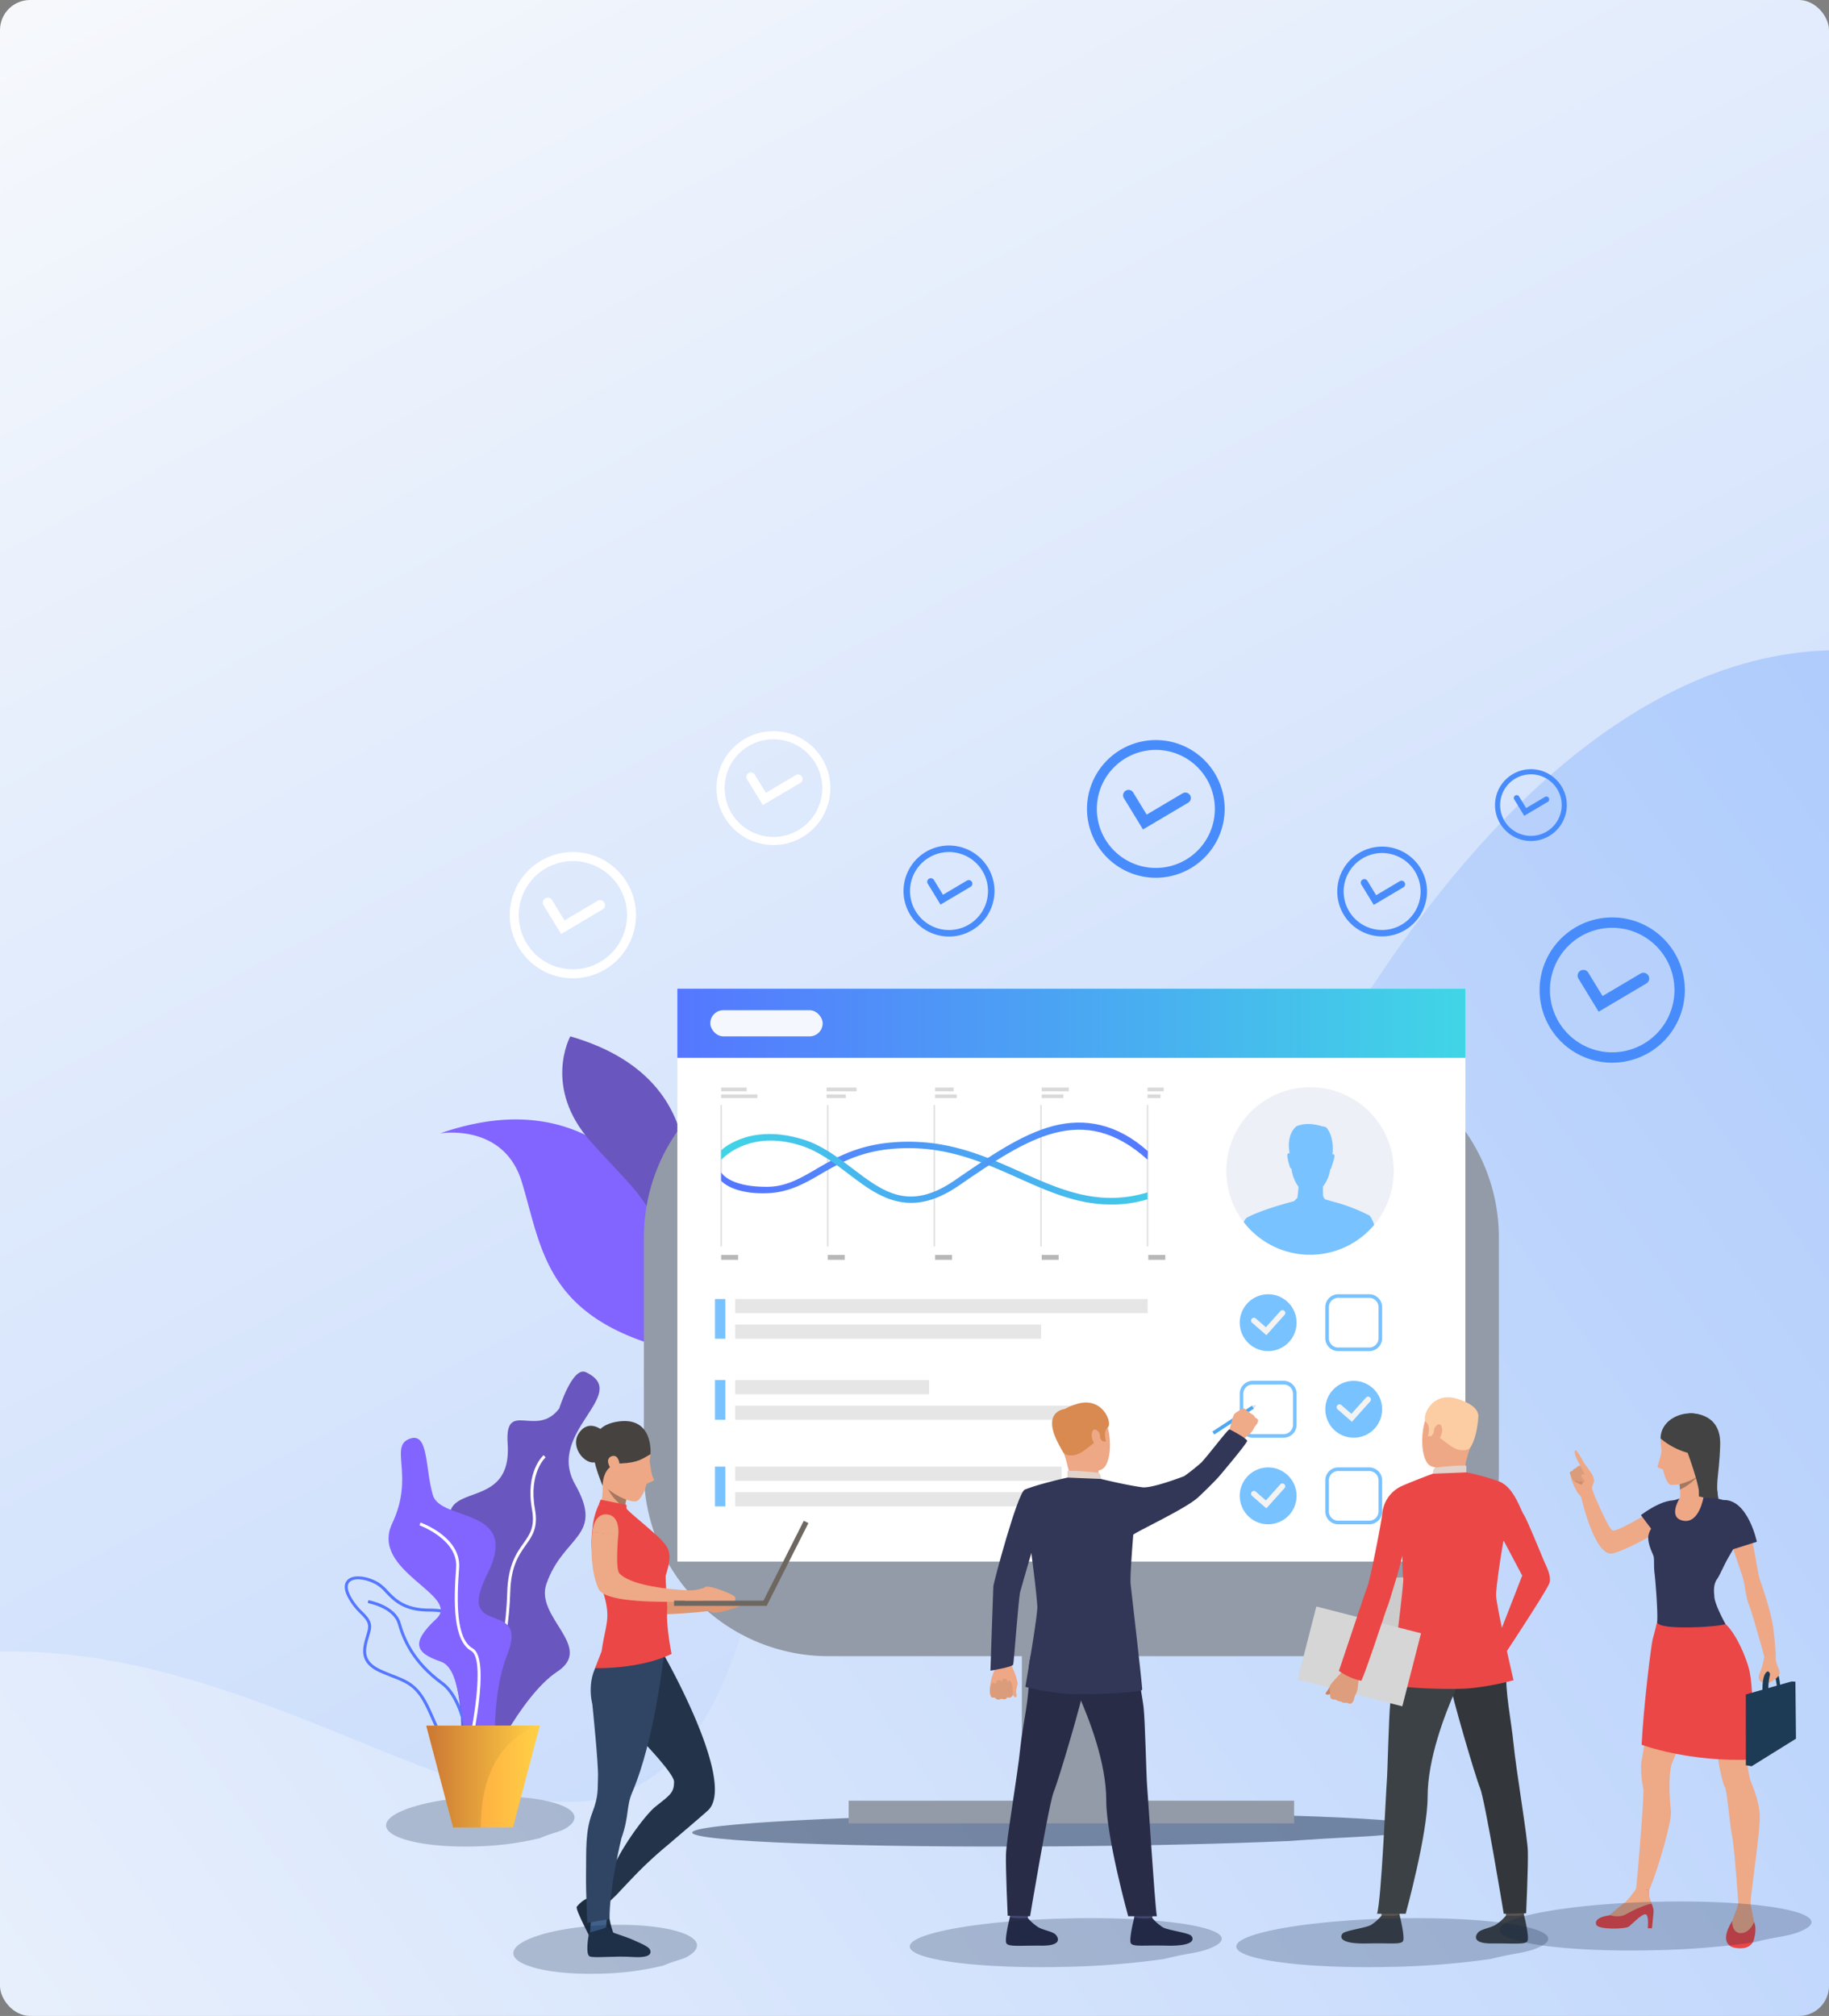 <svg xmlns="http://www.w3.org/2000/svg" xmlns:xlink="http://www.w3.org/1999/xlink" width="608" height="670" viewBox="0 0 608 670">
  <rect x="0" y="0" width="608" height="670" fill="#808080" stroke="none"/>
  <defs>
    <linearGradient id="linear-gradient" x1="0.092" y1="-0.196" x2="0.5" y2="1.132" gradientUnits="objectBoundingBox">
      <stop offset="0" stop-color="#fcfcfc"/>
      <stop offset="1" stop-color="#488cfc"/>
    </linearGradient>
    <linearGradient id="linear-gradient-2" x1="0.092" y1="-0.196" x2="0.5" y2="1.132" gradientUnits="objectBoundingBox">
      <stop offset="0" stop-color="#fcfcfc"/>
      <stop offset="1" stop-color="#8264ff"/>
    </linearGradient>
    <linearGradient id="linear-gradient-3" x1="0.092" y1="-0.196" x2="2.065" y2="3.508" xlink:href="#linear-gradient"/>
    <clipPath id="clip-path">
      <rect id="Rectangle_629" data-name="Rectangle 629" width="608" height="580" rx="10" transform="translate(16 280)" fill="url(#linear-gradient)"/>
    </clipPath>
    <linearGradient id="linear-gradient-4" x1="-0.216" y1="1.266" x2="3.073" y2="-0.305" xlink:href="#linear-gradient"/>
    <clipPath id="clip-path-2">
      <rect id="Rectangle_630" data-name="Rectangle 630" width="608" height="500" rx="10" transform="translate(-4 280)" fill="url(#linear-gradient-2)"/>
    </clipPath>
    <linearGradient id="linear-gradient-5" y1="0.5" x2="1" y2="0.5" gradientUnits="objectBoundingBox">
      <stop offset="0" stop-color="#40d5e6"/>
      <stop offset="1" stop-color="#57f"/>
    </linearGradient>
    <linearGradient id="linear-gradient-6" x1="-24.056" y1="0.5" x2="-23.056" y2="0.5" xlink:href="#linear-gradient-5"/>
    <linearGradient id="linear-gradient-7" x1="-32.154" y1="0.5" x2="-31.154" y2="0.5" xlink:href="#linear-gradient-5"/>
    <linearGradient id="linear-gradient-8" x1="-0.038" y1="0.5" x2="0.962" y2="0.5" gradientUnits="objectBoundingBox">
      <stop offset="0" stop-color="#ff9340"/>
      <stop offset="1" stop-color="#ffce45"/>
    </linearGradient>
    <linearGradient id="linear-gradient-9" x1="-0.038" y1="0.5" x2="0.962" y2="0.5" gradientUnits="objectBoundingBox">
      <stop offset="0" stop-color="#c97332"/>
      <stop offset="1" stop-color="#ffce45"/>
    </linearGradient>
    <linearGradient id="linear-gradient-10" x1="1.11" y1="0.5" x2="0.09" y2="0.5" xlink:href="#linear-gradient-5"/>
  </defs>
  <g id="Group_2653" data-name="Group 2653" transform="translate(-16 -261)">
    <rect id="Rectangle_628" data-name="Rectangle 628" width="608" height="617" rx="10" transform="translate(16 261)" fill="url(#linear-gradient-3)"/>
    <g id="Mask_Group_2" data-name="Mask Group 2" transform="translate(0 71)" clip-path="url(#clip-path)">
      <path id="Path_4712" data-name="Path 4712" d="M822.577,40.412V501.266H112.251V381.482c120.774-53.038,218.794,62.946,276.585,29.863,34.286-19.609,37.979-76.862,50-113.676,7.553-23.092,18.12-45.672,35.477-60.763,20.514-17.854,46.568-21.337,70.835-27.928,34.846-9.466,66.713-32.751,88.633-65.641C681.181,72.224,747.715,15.939,822.577,40.412Z" transform="translate(-159.615 371.494)" fill="url(#linear-gradient-4)"/>
    </g>
    <g id="Mask_Group_3" data-name="Mask Group 3" transform="translate(20 147)" clip-path="url(#clip-path-2)">
      <g id="Group_1060" data-name="Group 1060" transform="translate(142.094 352.944)">
        <g id="Group_1056" data-name="Group 1056" transform="translate(-31.486 4.056)">
          <g id="Group_875" data-name="Group 875" transform="translate(31.694 129.049)">
            <path id="Path_4592" data-name="Path 4592" d="M462.6,725.576c5.93,12.94,9.262,25.185,4.9,30.647a7.075,7.075,0,0,1-.845.888c-3.363,2.963-9.978,3.03-21.145-1.381-29.72-11.74-31.131-32-37.142-51.786-5.926-19.538-26.626-16.237-27.153-16.148C429.442,671,452.539,703.639,462.6,725.576Z" transform="translate(-381.21 -683.161)" fill="#8264ff"/>
            <g id="Group_874" data-name="Group 874" transform="translate(42.262 18.033)">
              <path id="Path_4593" data-name="Path 4593" d="M604.53,814.7a7.082,7.082,0,0,1-.845.888c-5.583-3.363-16.273-10.493-21.313-18.5a118.892,118.892,0,0,1-6.495-12.52c-4-8.5-8.142-17.289-15.371-24.03l.806-.869c7.394,6.9,11.582,15.793,15.632,24.4a115.694,115.694,0,0,0,6.428,12.39C588.287,804.263,599.088,811.421,604.53,814.7Z" transform="translate(-560.507 -759.667)" fill="#8264ff"/>
            </g>
          </g>
          <g id="Group_877" data-name="Group 877" transform="translate(72.301 101.437)">
            <path id="Path_4594" data-name="Path 4594" d="M589.1,641.33c-.35.861-.576,1.349-.6,1.4-.091-.475-.18-.947-.27-1.4-3.965-20.315-9.267-22.437-25.164-40.208-16.258-18.175-6.908-35.107-6.908-35.107C610.626,581.753,592.805,632.249,589.1,641.33Z" transform="translate(-553.485 -566.016)" fill="#6a56bf"/>
            <g id="Group_876" data-name="Group 876" transform="translate(15.916 21.218)">
              <path id="Path_4595" data-name="Path 4595" d="M640.712,710.13c-.35.861-.576,1.349-.6,1.4-.091-.475-.18-.947-.27-1.4,1.764-17.562-8.831-38.17-12.16-41.868-3.445-3.83-5.568-9.1-6.369-11.08-.135-.329-.261-.643-.3-.716l.768-.434c.068.119.156.338.352.82.783,1.944,2.867,7.1,6.209,10.815C632.557,672.357,642.332,693.064,640.712,710.13Z" transform="translate(-621.01 -656.033)" fill="#6a56bf"/>
            </g>
          </g>
          <g id="Group_884" data-name="Group 884" transform="translate(397.186 61.905)">
            <g id="Group_882" data-name="Group 882" transform="translate(12.64 17.44)">
              <g id="Group_881" data-name="Group 881">
                <g id="Group_880" data-name="Group 880">
                  <g id="Group_879" data-name="Group 879">
                    <g id="Group_878" data-name="Group 878">
                      <path id="Path_4596" data-name="Path 4596" d="M1992.429,486.189l-6.713-10.99a1.912,1.912,0,0,1,3.264-1.993l4.747,7.772,12.619-7.469a1.912,1.912,0,1,1,1.948,3.291Z" transform="translate(-1985.436 -472.29)" fill="#488cfc"/>
                    </g>
                  </g>
                </g>
              </g>
            </g>
            <g id="Group_883" data-name="Group 883" transform="translate(0 0)">
              <path id="Path_4597" data-name="Path 4597" d="M1955.95,446.584a24.14,24.14,0,1,1,24.14-24.141A24.168,24.168,0,0,1,1955.95,446.584Zm0-44.832a20.692,20.692,0,1,0,20.691,20.691A20.715,20.715,0,0,0,1955.95,401.752Z" transform="translate(-1931.809 -398.303)" fill="#488cfc"/>
            </g>
          </g>
          <g id="Group_891" data-name="Group 891" transform="translate(329.926 38.372)">
            <g id="Group_889" data-name="Group 889" transform="translate(7.812 10.777)">
              <g id="Group_888" data-name="Group 888">
                <g id="Group_887" data-name="Group 887">
                  <g id="Group_886" data-name="Group 886">
                    <g id="Group_885" data-name="Group 885">
                      <path id="Path_4598" data-name="Path 4598" d="M1683.92,352.775l-4.149-6.792a1.182,1.182,0,0,1,2.017-1.232l2.933,4.8,7.8-4.616a1.182,1.182,0,1,1,1.2,2.034Z" transform="translate(-1679.599 -344.186)" fill="#488cfc"/>
                    </g>
                  </g>
                </g>
              </g>
            </g>
            <g id="Group_890" data-name="Group 890" transform="translate(0)">
              <path id="Path_4599" data-name="Path 4599" d="M1661.376,328.3a14.918,14.918,0,1,1,14.918-14.918A14.935,14.935,0,0,1,1661.376,328.3Zm0-27.705a12.787,12.787,0,1,0,12.787,12.787A12.8,12.8,0,0,0,1661.376,300.594Z" transform="translate(-1646.458 -298.463)" fill="#488cfc"/>
            </g>
          </g>
          <path id="Path_4717" data-name="Path 4717" d="M401.279,297.465c.027,3.007,54.488,5.054,121.647,4.571,29.153-.21,55.9-.861,76.845-1.778,17.034-1.244,23.449-1.244,31.834-2.007,2.014-.158-1.713.165,0,0,8.238-.793,12.871-1.656,12.864-2.534-.027-3.007-54.488-5.055-121.64-4.572S401.252,294.459,401.279,297.465Z" transform="translate(-285.776 68.597)" fill="#0e2243" opacity="0.48"/>
          <g id="Group_898" data-name="Group 898" transform="translate(246.733 2.961)">
            <g id="Group_896" data-name="Group 896" transform="translate(11.983 16.533)">
              <g id="Group_895" data-name="Group 895">
                <g id="Group_894" data-name="Group 894">
                  <g id="Group_893" data-name="Group 893">
                    <g id="Group_892" data-name="Group 892">
                      <path id="Path_4600" data-name="Path 4600" d="M1350.981,231.549l-6.364-10.418a1.813,1.813,0,0,1,3.094-1.89l4.5,7.367,11.963-7.08a1.813,1.813,0,0,1,1.847,3.12Z" transform="translate(-1344.351 -218.373)" fill="#488cfc"/>
                    </g>
                  </g>
                </g>
              </g>
            </g>
            <g id="Group_897" data-name="Group 897">
              <path id="Path_4601" data-name="Path 4601" d="M1316.4,194a22.884,22.884,0,1,1,22.885-22.884A22.91,22.91,0,0,1,1316.4,194Zm0-42.5a19.615,19.615,0,1,0,19.615,19.615A19.637,19.637,0,0,0,1316.4,151.5Z" transform="translate(-1293.514 -148.234)" fill="#488cfc"/>
            </g>
          </g>
          <g id="Group_905" data-name="Group 905" transform="translate(185.741 38.012)">
            <g id="Group_903" data-name="Group 903" transform="translate(7.918 10.924)">
              <g id="Group_902" data-name="Group 902">
                <g id="Group_901" data-name="Group 901">
                  <g id="Group_900" data-name="Group 900">
                    <g id="Group_899" data-name="Group 899">
                      <path id="Path_4602" data-name="Path 4602" d="M1072.726,351.991l-4.2-6.884a1.2,1.2,0,1,1,2.044-1.249l2.973,4.868,7.9-4.679a1.2,1.2,0,1,1,1.22,2.062Z" transform="translate(-1068.345 -343.285)" fill="#488cfc"/>
                    </g>
                  </g>
                </g>
              </g>
            </g>
            <g id="Group_904" data-name="Group 904">
              <path id="Path_4603" data-name="Path 4603" d="M1049.875,327.182A15.122,15.122,0,1,1,1065,312.061,15.139,15.139,0,0,1,1049.875,327.182Zm0-28.083a12.961,12.961,0,1,0,12.961,12.961A12.976,12.976,0,0,0,1049.875,299.1Z" transform="translate(-1034.753 -296.939)" fill="#488cfc"/>
            </g>
          </g>
          <g id="Group_912" data-name="Group 912" transform="translate(123.571)">
            <g id="Group_910" data-name="Group 910" transform="translate(9.912 13.675)">
              <g id="Group_909" data-name="Group 909">
                <g id="Group_908" data-name="Group 908">
                  <g id="Group_907" data-name="Group 907">
                    <g id="Group_906" data-name="Group 906">
                      <path id="Path_4604" data-name="Path 4604" d="M818.534,204.587l-5.263-8.618a1.5,1.5,0,0,1,2.559-1.563l3.722,6.095,9.9-5.857a1.5,1.5,0,1,1,1.527,2.58Z" transform="translate(-813.05 -193.688)" fill="#fff"/>
                    </g>
                  </g>
                </g>
              </g>
            </g>
            <g id="Group_911" data-name="Group 911">
              <path id="Path_4605" data-name="Path 4605" d="M789.929,173.53A18.93,18.93,0,1,1,808.858,154.6,18.951,18.951,0,0,1,789.929,173.53Zm0-35.155A16.225,16.225,0,1,0,806.154,154.6,16.244,16.244,0,0,0,789.929,138.375Z" transform="translate(-770.999 -135.671)" fill="#fff"/>
            </g>
          </g>
          <g id="Group_919" data-name="Group 919" transform="translate(54.847 40.173)">
            <g id="Group_917" data-name="Group 917" transform="translate(10.989 15.161)">
              <g id="Group_916" data-name="Group 916">
                <g id="Group_915" data-name="Group 915">
                  <g id="Group_914" data-name="Group 914">
                    <g id="Group_913" data-name="Group 913">
                      <path id="Path_4606" data-name="Path 4606" d="M532.138,382.508l-5.836-9.554a1.662,1.662,0,1,1,2.837-1.733l4.127,6.757,10.971-6.493a1.662,1.662,0,1,1,1.693,2.861Z" transform="translate(-526.058 -370.425)" fill="#fff"/>
                    </g>
                  </g>
                </g>
              </g>
            </g>
            <g id="Group_918" data-name="Group 918">
              <path id="Path_4607" data-name="Path 4607" d="M500.424,348.077A20.986,20.986,0,1,1,521.41,327.09,21.01,21.01,0,0,1,500.424,348.077Zm0-38.975a17.988,17.988,0,1,0,17.988,17.988A18.009,18.009,0,0,0,500.424,309.1Z" transform="translate(-479.437 -306.104)" fill="#fff"/>
            </g>
          </g>
          <g id="Group_926" data-name="Group 926" transform="translate(382.371 12.641)">
            <g id="Group_924" data-name="Group 924" transform="translate(6.249 8.621)">
              <g id="Group_923" data-name="Group 923">
                <g id="Group_922" data-name="Group 922">
                  <g id="Group_921" data-name="Group 921">
                    <g id="Group_920" data-name="Group 920">
                      <path id="Path_4608" data-name="Path 4608" d="M1898.924,232.745l-3.318-5.433a.945.945,0,0,1,1.613-.985l2.346,3.842,6.238-3.692a.945.945,0,1,1,.963,1.627Z" transform="translate(-1895.468 -225.874)" fill="#488cfc"/>
                    </g>
                  </g>
                </g>
              </g>
            </g>
            <g id="Group_925" data-name="Group 925">
              <path id="Path_4609" data-name="Path 4609" d="M1880.891,213.166a11.933,11.933,0,1,1,11.933-11.933A11.947,11.947,0,0,1,1880.891,213.166Zm0-22.162a10.229,10.229,0,1,0,10.229,10.229A10.24,10.24,0,0,0,1880.891,191Z" transform="translate(-1868.958 -189.299)" fill="#488cfc"/>
            </g>
          </g>
          <g id="Group_927" data-name="Group 927" transform="translate(225.082 259.269)">
            <rect id="Rectangle_586" data-name="Rectangle 586" width="32.914" height="99.97" transform="translate(32.914 99.97) rotate(180)" fill="#929ba7"/>
          </g>
          <g id="Group_928" data-name="Group 928" transform="translate(99.435 106.931)">
            <path id="Rectangle_587" data-name="Rectangle 587" d="M61.327,0H222.882a61.326,61.326,0,0,1,61.326,61.326v77.841a61.327,61.327,0,0,1-61.327,61.327H61.326A61.326,61.326,0,0,1,0,139.168V61.327A61.327,61.327,0,0,1,61.327,0Z" transform="translate(284.208 200.495) rotate(180)" fill="#929ba7"/>
          </g>
          <g id="Group_929" data-name="Group 929" transform="translate(110.565 85.592)">
            <rect id="Rectangle_588" data-name="Rectangle 588" width="261.947" height="190.414" transform="translate(261.947 190.414) rotate(180)" fill="#fff"/>
          </g>
          <g id="Group_930" data-name="Group 930" transform="translate(110.565 85.592)">
            <rect id="Rectangle_589" data-name="Rectangle 589" width="261.947" height="22.999" transform="translate(261.947 22.999) rotate(180)" fill="url(#linear-gradient-5)"/>
          </g>
          <g id="Group_931" data-name="Group 931" transform="translate(340.635 281.216)">
            <path id="Path_4610" data-name="Path 4610" d="M1691.9,1337.9c0,5.063,4.826,9.168,10.78,9.168s10.78-4.1,10.78-9.168-4.827-9.167-10.78-9.167S1691.9,1332.834,1691.9,1337.9Z" transform="translate(-1691.895 -1328.73)" fill="#ccc"/>
          </g>
          <rect id="Rectangle_590" data-name="Rectangle 590" width="148.073" height="7.546" transform="translate(167.502 355.466)" fill="#929ba7"/>
          <rect id="Rectangle_591" data-name="Rectangle 591" width="37.361" height="8.691" rx="4.345" transform="translate(121.506 92.746)" fill="#f5f7ff"/>
          <rect id="Rectangle_592" data-name="Rectangle 592" width="137.145" height="4.714" transform="translate(129.757 188.724)" fill="#e6e6e6"/>
          <rect id="Rectangle_593" data-name="Rectangle 593" width="101.72" height="4.714" transform="translate(129.757 197.215)" fill="#e6e6e6"/>
          <rect id="Rectangle_594" data-name="Rectangle 594" width="64.498" height="4.714" transform="translate(129.757 215.664)" fill="#e6e6e6"/>
          <rect id="Rectangle_595" data-name="Rectangle 595" width="115.876" height="4.714" transform="translate(129.757 224.154)" fill="#e6e6e6"/>
          <rect id="Rectangle_596" data-name="Rectangle 596" width="108.551" height="4.714" transform="translate(129.757 244.442)" fill="#e6e6e6"/>
          <rect id="Rectangle_597" data-name="Rectangle 597" width="132.553" height="4.714" transform="translate(129.757 252.932)" fill="#e6e6e6"/>
          <rect id="Rectangle_598" data-name="Rectangle 598" width="3.446" height="13.205" transform="translate(123.065 188.724)" fill="#78c2ff"/>
          <rect id="Rectangle_599" data-name="Rectangle 599" width="3.446" height="13.205" transform="translate(123.065 215.664)" fill="#78c2ff"/>
          <rect id="Rectangle_600" data-name="Rectangle 600" width="3.446" height="13.204" transform="translate(123.065 244.442)" fill="#78c2ff"/>
          <g id="Group_936" data-name="Group 936" transform="translate(297.513 244.702)">
            <g id="Group_932" data-name="Group 932" transform="translate(0)">
              <path id="Rectangle_601" data-name="Rectangle 601" d="M9.445,0h0a9.444,9.444,0,0,1,9.444,9.444v0A9.445,9.445,0,0,1,9.445,18.89h0A9.445,9.445,0,0,1,0,9.445v0A9.445,9.445,0,0,1,9.445,0Z" fill="#78c2ff"/>
            </g>
            <g id="Group_935" data-name="Group 935" transform="translate(3.749 5.284)">
              <g id="Group_934" data-name="Group 934">
                <g id="Group_933" data-name="Group 933">
                  <path id="Path_4611" data-name="Path 4611" d="M1529.951,1204.561l-4.776-4.163a.941.941,0,0,1,1.236-1.418l3.377,2.944,4.816-5.372a.941.941,0,0,1,1.4,1.256Z" transform="translate(-1524.853 -1196.24)" fill="#f3f3f3"/>
                </g>
              </g>
            </g>
          </g>
          <g id="Group_939" data-name="Group 939" transform="translate(297.505 215.915)">
            <g id="Group_938" data-name="Group 938" transform="translate(0)">
              <g id="Group_937" data-name="Group 937">
                <path id="Path_4612" data-name="Path 4612" d="M1523.515,1070.6h-10.3a4.309,4.309,0,0,1-4.3-4.305V1056a4.31,4.31,0,0,1,4.3-4.306h10.3a4.31,4.31,0,0,1,4.3,4.306v10.3A4.309,4.309,0,0,1,1523.515,1070.6Zm-10.3-17.71a3.11,3.11,0,0,0-3.106,3.107v10.3a3.109,3.109,0,0,0,3.106,3.106h10.3a3.109,3.109,0,0,0,3.106-3.106V1056a3.11,3.11,0,0,0-3.106-3.107Z" transform="translate(-1508.912 -1051.692)" fill="#78c2ff"/>
              </g>
            </g>
          </g>
          <g id="Group_942" data-name="Group 942" transform="translate(325.944 244.693)">
            <g id="Group_941" data-name="Group 941" transform="translate(0)">
              <g id="Group_940" data-name="Group 940">
                <path id="Path_4613" data-name="Path 4613" d="M1644.172,1192.69h-10.3a4.31,4.31,0,0,1-4.305-4.3v-10.3a4.31,4.31,0,0,1,4.305-4.3h10.3a4.309,4.309,0,0,1,4.3,4.3v10.3A4.308,4.308,0,0,1,1644.172,1192.69Zm-10.3-17.708a3.11,3.11,0,0,0-3.107,3.106v10.3a3.11,3.11,0,0,0,3.107,3.107h10.3a3.109,3.109,0,0,0,3.105-3.107v-10.3a3.109,3.109,0,0,0-3.105-3.106Z" transform="translate(-1629.568 -1173.783)" fill="#78c2ff"/>
              </g>
            </g>
          </g>
          <g id="Group_947" data-name="Group 947" transform="translate(325.954 215.925)">
            <g id="Group_943" data-name="Group 943" transform="translate(0)">
              <path id="Rectangle_602" data-name="Rectangle 602" d="M9.445,0h0a9.445,9.445,0,0,1,9.445,9.445v0a9.445,9.445,0,0,1-9.445,9.445h0A9.445,9.445,0,0,1,0,9.445v0A9.445,9.445,0,0,1,9.445,0Z" fill="#78c2ff"/>
            </g>
            <g id="Group_946" data-name="Group 946" transform="translate(3.749 5.284)">
              <g id="Group_945" data-name="Group 945">
                <g id="Group_944" data-name="Group 944">
                  <path id="Path_4614" data-name="Path 4614" d="M1650.611,1082.472l-4.776-4.163a.941.941,0,0,1,1.236-1.418l3.377,2.944,4.815-5.371a.941.941,0,1,1,1.4,1.255Z" transform="translate(-1645.513 -1074.15)" fill="#f3f3f3"/>
                </g>
              </g>
            </g>
          </g>
          <g id="Group_950" data-name="Group 950" transform="translate(325.944 187.138)">
            <g id="Group_949" data-name="Group 949" transform="translate(0)">
              <g id="Group_948" data-name="Group 948">
                <path id="Path_4615" data-name="Path 4615" d="M1644.172,948.512h-10.3a4.31,4.31,0,0,1-4.305-4.3v-10.3a4.31,4.31,0,0,1,4.305-4.305h10.3a4.309,4.309,0,0,1,4.3,4.305v10.3A4.309,4.309,0,0,1,1644.172,948.512Zm-10.3-17.71a3.11,3.11,0,0,0-3.107,3.107v10.3a3.11,3.11,0,0,0,3.107,3.106h10.3a3.109,3.109,0,0,0,3.105-3.106v-10.3a3.109,3.109,0,0,0-3.105-3.107Z" transform="translate(-1629.568 -929.604)" fill="#78c2ff"/>
              </g>
            </g>
          </g>
          <path id="Path_4716" data-name="Path 4716" d="M401.279,300.756c.007,4.555,14.036,7.656,31.337,6.925a98.551,98.551,0,0,0,19.8-2.694c4.388-1.884,6.041-1.884,8.2-3.04.519-.24-.441.25,0,0,2.122-1.2,3.316-2.51,3.314-3.839-.007-4.556-14.036-7.659-31.335-6.926S401.272,296.2,401.279,300.756Z" transform="translate(-387.548 62.916)" fill="#0e2243" opacity="0.24"/>
          <g id="Group_955" data-name="Group 955" transform="translate(297.513 187.147)">
            <g id="Group_951" data-name="Group 951" transform="translate(0)">
              <path id="Rectangle_603" data-name="Rectangle 603" d="M9.445,0h0a9.444,9.444,0,0,1,9.444,9.444v0a9.444,9.444,0,0,1-9.444,9.444h0A9.445,9.445,0,0,1,0,9.445v0A9.445,9.445,0,0,1,9.445,0Z" fill="#78c2ff"/>
            </g>
            <g id="Group_954" data-name="Group 954" transform="translate(3.749 5.284)">
              <g id="Group_953" data-name="Group 953">
                <g id="Group_952" data-name="Group 952">
                  <path id="Path_4616" data-name="Path 4616" d="M1529.951,960.383l-4.776-4.163a.941.941,0,0,1,1.236-1.418l3.377,2.944,4.816-5.371a.94.94,0,1,1,1.4,1.256Z" transform="translate(-1524.853 -952.062)" fill="#f3f3f3"/>
                </g>
              </g>
            </g>
          </g>
          <g id="Group_960" data-name="Group 960" transform="translate(0 212.843)">
            <path id="Path_4617" data-name="Path 4617" d="M433.9,1038.878c-4.459-2.133-8.9,12.064-8.9,12.064-7.579,10.015-18.172-3.309-17.136,11.663,1.812,26.2-30.155,8.238-15.407,35.59s-13.022,15.466-3.857,37.52-2.714,48.359,11.076,37.549c0,0,12.142-26.627,24.665-34.866s-7.5-18.013-3.584-29.2c5.691-16.252,19.4-15.614,9.516-33.079S449.062,1046.128,433.9,1038.878Z" transform="translate(-353.717 -1038.66)" fill="#6a56bf"/>
            <g id="Group_956" data-name="Group 956" transform="translate(41.03 27.775)">
              <path id="Path_4618" data-name="Path 4618" d="M421.387,1253.3c5.978-4.2,12.973-33.5,13.391-50.949.214-8.938,2.856-12.662,5.187-15.948,2.228-3.14,4.152-5.853,3.031-12.08-2.142-11.9,3.49-17.038,3.547-17.089l-.652-.743c-.251.219-6.116,5.518-3.868,18.008,1.047,5.819-.679,8.252-2.865,11.333-2.294,3.233-5.148,7.255-5.369,16.5-.448,18.726-7.6,46.387-12.971,50.164Z" transform="translate(-420.818 -1156.494)" fill="#fff"/>
            </g>
            <g id="Group_957" data-name="Group 957" transform="translate(0 68.073)">
              <path id="Path_4619" data-name="Path 4619" d="M275.817,1375.425c-.564-1.279-1.148-2.6-1.809-4-3.415-7.208-6.44-8.4-11.451-10.362-1.224-.481-2.613-1.025-4.136-1.71-7.179-3.226-5.789-7.981-4.562-12.175.171-.587.342-1.172.491-1.751.631-2.467-.582-3.7-2.418-5.578a20.942,20.942,0,0,1-4.372-5.863c-1.433-3-.7-4.6.163-5.422,1.821-1.726,6.02-1.408,9.985.757h0a14.437,14.437,0,0,1,3.319,2.858c2.528,2.647,5.673,5.941,13.628,5.978,4.536.021,7.021.647,8.308,2.093,1.46,1.641,1.185,4.1.8,7.5-.132,1.176-.281,2.509-.372,3.949a23.039,23.039,0,0,0,4.581,14.851c3.031,3.609,6.764,11.095,5.152,15.7a5.515,5.515,0,0,1-4.49,3.613,12.771,12.771,0,0,1-2.528.274C280.547,1386.141,278.509,1381.526,275.817,1375.425Zm-18.584-45.233c-3.54-1.933-7.338-2.323-8.831-.906-1.135,1.076-.6,2.92.049,4.277a19.822,19.822,0,0,0,4.187,5.6c1.921,1.96,3.439,3.509,2.669,6.515-.151.59-.325,1.185-.5,1.783-1.221,4.177-2.374,8.122,4.019,11,1.5.674,2.878,1.215,4.092,1.691,5.059,1.985,8.4,3.3,11.983,10.859.667,1.408,1.253,2.736,1.82,4.021,3.092,7.009,4.959,11.238,11.72,9.873a4.589,4.589,0,0,0,3.753-2.97c1.42-4.061-1.978-11.171-4.977-14.742a23.613,23.613,0,0,1-4.81-15.548c.092-1.464.243-2.81.376-4,.352-3.146.607-5.419-.56-6.73-1.067-1.2-3.4-1.743-7.574-1.762-8.375-.039-11.682-3.5-14.338-6.284a13.532,13.532,0,0,0-3.078-2.673Z" transform="translate(-246.748 -1327.459)" fill="url(#linear-gradient-6)"/>
            </g>
            <g id="Group_958" data-name="Group 958" transform="translate(7.668 75.967)">
              <path id="Path_4620" data-name="Path 4620" d="M313.393,1417.447l.987-.052c-.049-.927-1.294-22.79-10.072-29.189-9.631-7.02-12.667-14.564-14.113-19.627-1.7-5.967-10.377-7.562-10.745-7.626l-.172.974c.084.015,8.433,1.554,9.966,6.924,1.486,5.2,4.6,12.955,14.481,20.154C312.128,1395.128,313.382,1417.224,313.393,1417.447Z" transform="translate(-279.278 -1360.952)" fill="url(#linear-gradient-7)"/>
            </g>
            <path id="Path_4621" data-name="Path 4621" d="M315.691,1132.377c6.239-2.139,4.943,9.886,7.579,18.784s29.329,3.882,18.125,26.162,14.17,7.451,6.591,26.894-.659,40.237-8.9,34.947-4.628-29.773-13.2-32.682-9.966-6.3-1.483-14.211-22.229-15.76-14.65-31.73S308.482,1134.849,315.691,1132.377Z" transform="translate(-293.978 -1110.096)" fill="#8264ff"/>
            <g id="Group_959" data-name="Group 959" transform="translate(24.85 50.172)">
              <path id="Path_4622" data-name="Path 4622" d="M368.61,1329.478c.785-3.329,7.485-32.62,1.233-36.16-5.511-3.121-5.375-15.259-4.515-26.72.761-10.146-12.269-14.888-12.824-15.085l-.331.932c.129.046,12.874,4.688,12.169,14.079-.883,11.771-.977,24.261,5.014,27.654,4.748,2.689.377,26.229-1.708,35.073Z" transform="translate(-352.173 -1251.513)" fill="#fff"/>
            </g>
            <path id="Path_4623" data-name="Path 4623" d="M399.46,1538.03l-8.908,33.8H370.644l-8.908-33.8Z" transform="translate(-334.633 -1420.323)" fill="url(#linear-gradient-8)"/>
            <path id="Path_4624" data-name="Path 4624" d="M399.459,1538.029s-19.611,3.682-19.611,33.8h-9.2l-8.908-33.8Z" transform="translate(-334.632 -1420.323)" fill="url(#linear-gradient-9)"/>
          </g>
          <g id="Group_993" data-name="Group 993" transform="translate(214.414 223.124)">
            <g id="Group_963" data-name="Group 963" transform="translate(0.052 84.189)">
              <g id="Group_962" data-name="Group 962">
                <g id="Group_961" data-name="Group 961">
                  <path id="Path_4625" data-name="Path 4625" d="M1163,1440.255a5.95,5.95,0,0,1,.771,2.04,9.778,9.778,0,0,0,.942,2.409,22.915,22.915,0,0,1,1.144,4.016,18.5,18.5,0,0,0-.54,2.688c.091.581.424,1.734-.1,1.81s-1.114-.868-1.114-.868a.767.767,0,0,1-.393.74,1.293,1.293,0,0,1-1.314.047s-.317.589-.715.668a1.618,1.618,0,0,1-1.307-.177,1.584,1.584,0,0,1-.992.319,1.3,1.3,0,0,1-1.1-.685s-.982.2-1.267-.26a4.4,4.4,0,0,1-.353-1.362,15.861,15.861,0,0,1,1.245-6.863,6.08,6.08,0,0,0-.324-5.331Z" transform="translate(-1156.622 -1439.446)" fill="#eea886"/>
                </g>
              </g>
            </g>
            <g id="Group_965" data-name="Group 965" transform="translate(0 91.784)">
              <g id="Group_964" data-name="Group 964">
                <path id="Path_4626" data-name="Path 4626" d="M1164.07,1476.626s.088-3.364-.8-4.08-.986.5-.986.5.12-1.2-.847-1.361-1.008,1.263-1.008,1.263a.935.935,0,0,0-1.175-.735c-1.016.19-.774,1.371-.774,1.371s-.97-1.158-1.6-.046a4.956,4.956,0,0,0-.039,4.095s.3.509,1.267.26a1.336,1.336,0,0,0,2.094.366s1.482.815,2.021-.491A1.226,1.226,0,0,0,1164.07,1476.626Z" transform="translate(-1156.4 -1471.67)" fill="#db9c7c"/>
              </g>
            </g>
            <path id="Path_4627" data-name="Path 4627" d="M1174.953,1211.842s-5.757,19.19-7.7,26.269c-.61,2.22-2.087,23.421-2.348,24.275s-7.564,2.023-7.564,2.023.885-26.522.967-27.969,8.058-31.064,10.378-32.121c1.738-.792,2.655-.137,4.845,1.489C1176.6,1208.089,1174.953,1211.842,1174.953,1211.842Z" transform="translate(-1157.118 -1175.295)" fill="#323657"/>
            <g id="Group_966" data-name="Group 966" transform="translate(73.986 1.039)">
              <rect id="Rectangle_604" data-name="Rectangle 604" width="15.751" height="1.17" transform="translate(0 8.626) rotate(-33.204)" fill="#4da8f2"/>
            </g>
            <path id="Path_4628" data-name="Path 4628" d="M1503.453,1094.685a3.441,3.441,0,0,1-.34,1.044s-.431.515-.716.9a3.179,3.179,0,0,0-.207.306,6.287,6.287,0,0,1-1.089,1.692c-.627.637-3.072,2.661-3.072,2.661l-2.094-1.778-2.175-.975s1.218-5.293,1.734-5.954a2.347,2.347,0,0,1,.157-.181,8.026,8.026,0,0,1,1.363-.937c.107-.088,1.225-.894,1.625-.79a1.346,1.346,0,0,1,1.005.839,3.215,3.215,0,0,1,1.489.958,2,2,0,0,1,1.295,1.2S1503.409,1094.061,1503.453,1094.685Z" transform="translate(-1414.241 -1088.686)" fill="#efaa88"/>
            <g id="Group_968" data-name="Group 968" transform="translate(6.267 167.103)">
              <g id="Group_967" data-name="Group 967">
                <path id="Path_4629" data-name="Path 4629" d="M1189.886,1791.679s-.525,3.643-.59,4.19-5.839-.322-5.839-.322l-.468-4.337S1189.164,1791.165,1189.886,1791.679Z" transform="translate(-1182.989 -1791.209)" fill="#424773"/>
              </g>
            </g>
            <g id="Group_970" data-name="Group 970" transform="translate(5.365 171.053)">
              <g id="Group_969" data-name="Group 969">
                <path id="Path_4630" data-name="Path 4630" d="M1186.431,1808.215a15.58,15.58,0,0,0,3.6,3.152c1.769.957,4.549,1.336,5.595,2.326.755.715,2.751,3.793-4.6,3.731s-10.89.435-11.677-.745,1.139-8.71,1.139-8.71S1182.229,1808.594,1186.431,1808.215Z" transform="translate(-1179.161 -1807.968)" fill="#292c47"/>
              </g>
            </g>
            <g id="Group_972" data-name="Group 972" transform="translate(47.632 167.103)">
              <g id="Group_971" data-name="Group 971">
                <path id="Path_4631" data-name="Path 4631" d="M1365.373,1791.679s-.525,3.643-.59,4.19-5.838-.322-5.838-.322l-.468-4.337S1364.652,1791.165,1365.373,1791.679Z" transform="translate(-1358.477 -1791.209)" fill="#424773"/>
              </g>
            </g>
            <g id="Group_974" data-name="Group 974" transform="translate(46.729 171.053)">
              <g id="Group_973" data-name="Group 973">
                <path id="Path_4632" data-name="Path 4632" d="M1361.918,1808.215a15.59,15.59,0,0,0,3.6,3.152c1.769.957,8.279,1.743,9.325,2.734.755.715,2.011,3.593-8.327,3.323-7.345-.191-10.89.435-11.677-.745s1.139-8.71,1.139-8.71S1357.615,1808.636,1361.918,1808.215Z" transform="translate(-1354.648 -1807.968)" fill="#292c47"/>
              </g>
            </g>
            <g id="Group_976" data-name="Group 976" transform="translate(5.365 73.963)">
              <g id="Group_975" data-name="Group 975">
                <path id="Path_4633" data-name="Path 4633" d="M1191.741,1396.065s-5.424,8.619-5.02,16.409-1.967,16.3-2.781,24.434c-.908,9.072-4.626,30.551-4.761,35.4s.577,20.35.577,20.35l7.442.17s6.25-37.549,7.869-41.38,9.646-31.145,9.915-34.21S1191.741,1396.065,1191.741,1396.065Z" transform="translate(-1179.161 -1396.065)" fill="#292c47"/>
              </g>
            </g>
            <g id="Group_978" data-name="Group 978" transform="translate(15.214 72.479)">
              <g id="Group_977" data-name="Group 977">
                <path id="Path_4634" data-name="Path 4634" d="M1252.232,1392.419s4.088,21.352,4.627,26.12.9,23.074,1.169,26.054,2.52,38.907,3.238,43.424h-9.514s-7.3-26.182-7.3-38.571-5.642-26.931-9.284-35.1-11.979-8.367-14.218-23.531C1220.947,1390.81,1249.2,1387.609,1252.232,1392.419Z" transform="translate(-1220.947 -1389.767)" fill="#292c47"/>
              </g>
            </g>
            <g id="Group_980" data-name="Group 980" transform="translate(22.439 0.839)">
              <g id="Group_979" data-name="Group 979">
                <path id="Path_4635" data-name="Path 4635" d="M1256.155,1086.5s7.281-2.72,10.638,2.823,3.034,16.638-.636,18-9.183.651-11.062-2.817-3.575-8.482-3.494-11.832S1254.243,1087.469,1256.155,1086.5Z" transform="translate(-1251.598 -1085.834)" fill="#eea886"/>
              </g>
            </g>
            <g id="Group_982" data-name="Group 982" transform="translate(24.513 15.674)">
              <g id="Group_981" data-name="Group 981">
                <path id="Path_4636" data-name="Path 4636" d="M1272.092,1155.685a6.3,6.3,0,0,0,.2,2.934c.5.968-9.432.993-9.432.993a65.5,65.5,0,0,0-2.335-9.717C1258.993,1145.445,1272.092,1155.685,1272.092,1155.685Z" transform="translate(-1260.397 -1148.774)" fill="#eea886"/>
              </g>
            </g>
            <g id="Group_984" data-name="Group 984" transform="translate(21.834)">
              <g id="Group_983" data-name="Group 983">
                <path id="Path_4637" data-name="Path 4637" d="M1251.833,1099.071s.686,1.131,3.484.693,6.213-4.162,7.381-4.571,1.18-1.1,1.18-1.1l.732,1.069,1.241.078s-1.132-3.33.576-4.689-1.773-10.78-10.748-7.643c0,0-6.893,1.9-6.643,5.82S1250.29,1097.119,1251.833,1099.071Z" transform="translate(-1249.029 -1082.276)" fill="#d88a51"/>
              </g>
            </g>
            <g id="Group_986" data-name="Group 986" transform="translate(25.839 22.681)">
              <g id="Group_985" data-name="Group 985">
                <path id="Path_4638" data-name="Path 4638" d="M1277.176,1181.221s-.031-1.85-.87-2.028-9.257-.987-10.286-.582v2.155S1268,1181.987,1277.176,1181.221Z" transform="translate(-1266.02 -1178.499)" fill="#e2d2ca"/>
              </g>
            </g>
            <g id="Group_988" data-name="Group 988" transform="translate(33.881 8.966)">
              <g id="Group_987" data-name="Group 987">
                <path id="Path_4639" data-name="Path 4639" d="M1302.755,1121.743c-.157-.657-1.829-2.537-2.469-.524s.967,4.719,1.864,4.487S1303.153,1123.411,1302.755,1121.743Z" transform="translate(-1300.139 -1120.315)" fill="#eea886"/>
              </g>
            </g>
            <g id="Group_990" data-name="Group 990" transform="translate(10.133 8.924)">
              <g id="Group_989" data-name="Group 989">
                <path id="Path_4640" data-name="Path 4640" d="M1240.174,1139.417c-5.771-.76-13.924-2.8-13.924-2.8l-11.156-.455s-10.239,2.254-14.272,4.075c-.382.173-.384,9.135-1.434,11.485l3.343,7.053s1.932,13.971,2.332,20.185c.184,2.853-3.983,26.749-3.983,26.749a76.991,76.991,0,0,0,12.079,2.154c7.614.839,26.639-.3,26.759-1.2s-3.685-33.487-3.853-35.175c-.258-2.59.893-16.354.893-16.354,1.758-1.364,17.194-8.528,21.4-12.263,1.127-1,5.884-5.631,7.236-7.23,4.788-5.662,8.713-10.519,9.191-11.566.543-.6-5.325-3.758-5.846-3.932-.456-.152-6.805,8.274-9.3,10.972a69.794,69.794,0,0,1-5.728,4.562S1243.785,1139.624,1240.174,1139.417Z" transform="translate(-1199.388 -1120.137)" fill="#323657"/>
              </g>
            </g>
            <g id="Group_992" data-name="Group 992" transform="translate(20.711 2.16)">
              <g id="Group_991" data-name="Group 991">
                <path id="Path_4641" data-name="Path 4641" d="M1248.477,1091.439s-9.284.726-.285,14.635Z" transform="translate(-1244.265 -1091.439)" fill="#d88a51"/>
              </g>
            </g>
            <path id="Path_4642" data-name="Path 4642" d="M1526.84,1087.067l.762-1.162-1.4.183Z" transform="translate(-1439.034 -1085.05)" fill="#dfe1e8"/>
          </g>
          <g id="Group_1007" data-name="Group 1007" transform="translate(76.884 229.279)">
            <path id="Path_4643" data-name="Path 4643" d="M737.065,1365.846s4.516.272,5.782.976,9.8-1.987,9.963-2.608a1.4,1.4,0,0,0,0-.927H736.046Z" transform="translate(-697.597 -1303.205)" fill="#de9673"/>
            <g id="Group_994" data-name="Group 994" transform="translate(8.825 41.896)">
              <path id="Path_4644" data-name="Path 4644" d="M620.733,1286.96s-1.441,11.322,0,12.805c5.5,5.668,25.9,5.219,25.9,5.219l-.008,2.3s-31.006,3.867-33.887-2.147c-3.462-7.226-2.118-19.011-2.118-19.011Z" transform="translate(-610.365 -1286.131)" fill="#de9673"/>
            </g>
            <g id="Group_995" data-name="Group 995" transform="translate(4.668 156.454)">
              <path id="Path_4645" data-name="Path 4645" d="M597.021,1777.723l1.842-2.1-3.325-3.478-2.808,1.967Z" transform="translate(-592.729 -1772.146)" fill="#2f4563"/>
            </g>
            <g id="Group_996" data-name="Group 996" transform="translate(0.2 158.421)">
              <path id="Path_4646" data-name="Path 4646" d="M578.241,1780.489s3.8,2.859,4.851,2.974,1.554.586,1.428,2.194,1.542,8.381,2.7,8.49,5.118.13,5.836,2.739-12.552,2.06-13.374-.079-6.535-12.507-5.858-13.342S576.294,1780.756,578.241,1780.489Z" transform="translate(-573.773 -1780.489)" fill="#1e2d40"/>
            </g>
            <g id="Group_997" data-name="Group 997" transform="translate(6.679 75.136)">
              <path id="Path_4647" data-name="Path 4647" d="M623.6,1429.405s24.793,43.189,14.729,52.125c-3.947,3.5-7.746,6.673-13.207,11.363a134.709,134.709,0,0,0-10.563,9.705l-.173.181c-2.963,3.089-5.409,5.7-6.162,6.507-.027.026-.051.052-.071.075l-.084.09-2.759,2.633-4.049-3.559a119.944,119.944,0,0,0,7.177-11.228c3.632-6.845,9.735-14.892,12.558-17.137,4.837-3.845,6.166-4.6,6.166-8.277,0-3.943-22.724-25.973-22.724-25.973s-3.3-13.788,4.578-17.4C616.694,1425,623.6,1429.405,623.6,1429.405Z" transform="translate(-601.264 -1427.152)" fill="#23344a"/>
            </g>
            <path id="Path_4648" data-name="Path 4648" d="M598.019,1811.182a12.284,12.284,0,0,1,.179-3.261c.336-1.272-5.132-.542-5.132-.542a47.479,47.479,0,0,0-.5,6.528C592.769,1815.124,598.019,1811.182,598.019,1811.182Z" transform="translate(-587.908 -1642.461)" fill="#41608a"/>
            <g id="Group_998" data-name="Group 998" transform="translate(3.311 75.777)">
              <path id="Path_4649" data-name="Path 4649" d="M594.795,1519.563l-7.375,1.329s-.531-9.409-.436-16.618c.1-7.749-.287-13.841,2.08-20.009,2.214-5.769,1.71-7.968,1.9-11.905s-1.891-24.22-1.891-24.22-2.519-9.08,3.313-15.485c5.681-6.242,20.379-.026,20.379-.026s-3.062,27.706-10.413,44.844c-2.081,4.85-.956,7.8-3.609,15.291C598.746,1492.763,594.716,1509.106,594.795,1519.563Z" transform="translate(-586.973 -1429.872)" fill="#2f4563"/>
            </g>
            <g id="Group_999" data-name="Group 999" transform="translate(7.724 18.192)">
              <path id="Path_4650" data-name="Path 4650" d="M615.523,1191.128a8.52,8.52,0,0,0-.874,2.371,20.239,20.239,0,0,0-.4,2.53,29.539,29.539,0,0,0-.148,3.221s-9.837-2.141-8.223-4.435.664-9.247.664-9.247S616.8,1188.983,615.523,1191.128Z" transform="translate(-605.695 -1185.568)" fill="#eea987"/>
            </g>
            <g id="Group_1000" data-name="Group 1000" transform="translate(5.844 3.061)">
              <path id="Path_4651" data-name="Path 4651" d="M614.962,1123.116s2.518,2.187,1.392,8.487c0,0,.557,5.018,1.325,5.893s-2.062,1.2-2.36,1.829-.861,3.58-2.835,5.358-11.744-3.582-12.22-6.609-7.246-16.006,3.469-16.6S614.962,1123.116,614.962,1123.116Z" transform="translate(-597.719 -1121.374)" fill="#eea886"/>
            </g>
            <g id="Group_1001" data-name="Group 1001" transform="translate(5.144 27.86)">
              <path id="Path_4652" data-name="Path 4652" d="M619.435,1250.012c-.2.632.551,10.326.483,11.162-.375,4.584.809,11.552,1.275,14.047.111.59.173.891.173.891-10.622,5.2-25.4,4.74-25.4,4.74.053-.4,2.115-5.393,2.168-5.775.874-6.236,2.166-9.083,1.815-13.3h0a26.372,26.372,0,0,0-2.048-7.915c-3.607-8.863-3.411-14.763-2.823-19.632a23.977,23.977,0,0,1,2.047-7.645l8.974.964c1.9,2.11,3.6,3.235,9.013,8.04C620.877,1240.7,621.885,1242.254,619.435,1250.012Z" transform="translate(-594.751 -1226.584)" fill="#eb4747"/>
            </g>
            <g id="Group_1002" data-name="Group 1002" transform="translate(3.758 168.158)">
              <path id="Path_4653" data-name="Path 4653" d="M589.44,1823.709s5.19-1.475,5.344-1.621.189-.459.9-.173,1.012,1.371,1.715,1.715,4.986,1.6,7.333,2.75c.848.417,4.437,1.786,4.954,2.928s.357,2.86-5.809,2.453-12.911.462-14.261-.212S589.086,1825.493,589.44,1823.709Z" transform="translate(-588.871 -1821.799)" fill="#23344a"/>
            </g>
            <g id="Group_1003" data-name="Group 1003" transform="translate(5.624)">
              <path id="Path_4654" data-name="Path 4654" d="M615.911,1119.415s1.205-13.082-11.479-10.746-6.146,16.634-4.437,21.294c0,0-.207-7.238,5.9-7.474S613.263,1120.84,615.911,1119.415Z" transform="translate(-596.788 -1108.389)" fill="#464240"/>
            </g>
            <g id="Group_1004" data-name="Group 1004" transform="translate(10.631 11.585)">
              <path id="Path_4655" data-name="Path 4655" d="M621.137,1158.218c-.764-1.329-3.382-.62-3.083,1.4s2.4,4.043,3.093,3.064A3.924,3.924,0,0,0,621.137,1158.218Z" transform="translate(-618.03 -1157.54)" fill="#eea987"/>
            </g>
            <g id="Group_1005" data-name="Group 1005" transform="translate(5.144 36.863)">
              <path id="Path_4656" data-name="Path 4656" d="M603.634,1265.882s-1.045,11.207.4,12.691c5.5,5.668,27.22,5.776,27.22,5.776l1.037,3.259s-32.28,2.2-35.16-3.816c-3.462-7.227-2.118-19.011-2.118-19.011Z" transform="translate(-594.751 -1264.781)" fill="#eea987"/>
            </g>
            <path id="Path_4657" data-name="Path 4657" d="M582.174,1117.04s-4.885-4.686-8.358.622,4.125,12.713,7.206,8.318A9.792,9.792,0,0,0,582.174,1117.04Z" transform="translate(-572.927 -1113.541)" fill="#464240"/>
            <path id="Path_4658" data-name="Path 4658" d="M623.851,1207.834a20.238,20.238,0,0,0-.4,2.53c-3.268-1.489-5.712-6.04-5.712-6.04a25.166,25.166,0,0,0,6.115,3.509Z" transform="translate(-607.173 -1181.711)" fill="#a77860"/>
            <rect id="Rectangle_605" data-name="Rectangle 605" width="30.787" height="1.719" transform="translate(32.584 59.69)" fill="#6e6760"/>
            <rect id="Rectangle_606" data-name="Rectangle 606" width="30.787" height="1.719" transform="translate(61.836 60.635) rotate(-63.225)" fill="#6e6760"/>
            <path id="Path_4659" data-name="Path 4659" d="M727.057,1343.29s4.517-.347,5.782-1.243,9.8,2.531,9.963,3.321a2.245,2.245,0,0,1,0,1.181H726.038Z" transform="translate(-689.948 -1286.858)" fill="#eea987"/>
            <path id="Path_4660" data-name="Path 4660" d="M604.848,1221.019l.632-1.716,8.619,1.716v1.526Z" transform="translate(-597.324 -1193.159)" fill="#eb4747"/>
            <g id="Group_1006" data-name="Group 1006" transform="translate(5.398 31.01)">
              <path id="Path_4661" data-name="Path 4661" d="M604.443,1247.051s.925-6.5-3.6-7.067-5.018,5.842-5.018,5.842Z" transform="translate(-595.827 -1239.949)" fill="#eea987"/>
            </g>
          </g>
          <g id="Group_1024" data-name="Group 1024" transform="translate(316.75 221.395)">
            <g id="Group_1008" data-name="Group 1008" transform="translate(68.763 167.982)">
              <path id="Path_4662" data-name="Path 4662" d="M1882.288,1788.078s.524,3.677.591,4.23,5.838-.326,5.838-.326l.467-4.378S1883.01,1787.56,1882.288,1788.078Z" transform="translate(-1882.288 -1787.604)" fill="#5c544d"/>
            </g>
            <g id="Group_1009" data-name="Group 1009" transform="translate(59.275 171.97)">
              <path id="Path_4663" data-name="Path 4663" d="M1852.054,1804.77a15.634,15.634,0,0,1-3.6,3.182c-1.769.966-4.549,1.349-5.594,2.348-.755.722-2.75,3.829,4.6,3.766s10.888.439,11.675-.753-1.139-8.792-1.139-8.792S1856.255,1805.153,1852.054,1804.77Z" transform="translate(-1842.037 -1804.521)" fill="#3c4145"/>
            </g>
            <g id="Group_1010" data-name="Group 1010" transform="translate(27.406 167.982)">
              <path id="Path_4664" data-name="Path 4664" d="M1706.83,1788.078s.525,3.677.59,4.23,5.838-.326,5.838-.326l.467-4.378S1707.551,1787.56,1706.83,1788.078Z" transform="translate(-1706.83 -1787.604)" fill="#5c544d"/>
            </g>
            <g id="Group_1011" data-name="Group 1011" transform="translate(14.525 171.97)">
              <path id="Path_4665" data-name="Path 4665" d="M1665.593,1804.77a15.61,15.61,0,0,1-3.6,3.182c-1.769.966-8.278,1.759-9.323,2.759-.755.721-2.011,3.626,8.325,3.355,7.344-.193,10.888.439,11.676-.753s-1.139-8.792-1.139-8.792S1669.894,1805.2,1665.593,1804.77Z" transform="translate(-1652.183 -1804.521)" fill="#3c4145"/>
            </g>
            <g id="Group_1012" data-name="Group 1012" transform="translate(50.741 73.521)">
              <path id="Path_4666" data-name="Path 4666" d="M1821.8,1386.85s3.072,9.125,2.668,16.989,1.589,16.469,2.4,24.683c.908,9.158,4.625,30.839,4.76,35.737s-.576,20.541-.576,20.541l-7.441.172s-6.249-37.9-7.868-41.77-9.645-31.439-9.914-34.533S1821.8,1386.85,1821.8,1386.85Z" transform="translate(-1805.829 -1386.85)" fill="#33373b"/>
            </g>
            <g id="Group_1013" data-name="Group 1013" transform="translate(26.4 72.467)">
              <path id="Path_4667" data-name="Path 4667" d="M1711.6,1385.058s-4.087,21.553-4.626,26.366-.9,23.291-1.169,26.3-1.8,39.364-3.237,43.833h9.512s7.3-26.429,7.3-38.934,5.642-27.185,9.283-35.435,11.977-8.446,14.215-23.754C1742.877,1383.434,1714.627,1380.2,1711.6,1385.058Z" transform="translate(-1702.564 -1382.38)" fill="#3c4145"/>
            </g>
            <g id="Group_1014" data-name="Group 1014" transform="translate(41.41 0.798)">
              <path id="Path_4668" data-name="Path 4668" d="M1779.6,1079.011s-7.5-2.8-10.955,2.908-3.124,17.135.655,18.54,9.457.67,11.392-2.9,3.682-8.735,3.6-12.186S1781.567,1080.007,1779.6,1079.011Z" transform="translate(-1766.245 -1078.324)" fill="#eea886"/>
            </g>
            <g id="Group_1015" data-name="Group 1015" transform="translate(45.507 15.672)">
              <path id="Path_4669" data-name="Path 4669" d="M1783.841,1148.336a6.3,6.3,0,0,1-.2,2.934c-.5.968,9.431.993,9.431.993a65.468,65.468,0,0,1,2.335-9.716C1796.938,1138.1,1783.841,1148.336,1783.841,1148.336Z" transform="translate(-1783.625 -1141.427)" fill="#eea886"/>
            </g>
            <g id="Group_1016" data-name="Group 1016" transform="translate(42.28)">
              <path id="Path_4670" data-name="Path 4670" d="M1784.947,1091.731s-.685,1.131-3.483.692-6.212-4.161-7.381-4.57-1.179-1.1-1.179-1.1l-.731,1.068-1.241.079s1.132-3.33-.576-4.688,1.772-10.779,10.746-7.643c0,0,6.892,1.9,6.641,5.82S1786.489,1089.779,1784.947,1091.731Z" transform="translate(-1769.936 -1074.939)" fill="#fccca2"/>
            </g>
            <g id="Group_1017" data-name="Group 1017" transform="translate(44.936 22.677)">
              <path id="Path_4671" data-name="Path 4671" d="M1781.2,1173.868s.031-1.85.87-2.027,9.255-.987,10.285-.582v2.156S1790.373,1174.634,1781.2,1173.868Z" transform="translate(-1781.202 -1171.146)" fill="#e2d2ca"/>
            </g>
            <g id="Group_1018" data-name="Group 1018" transform="translate(45.213 8.965)">
              <path id="Path_4672" data-name="Path 4672" d="M1782.6,1114.4c.157-.657,1.828-2.536,2.469-.524s-.968,4.717-1.864,4.486S1782.2,1116.068,1782.6,1114.4Z" transform="translate(-1782.38 -1112.972)" fill="#eea886"/>
            </g>
            <g id="Group_1019" data-name="Group 1019" transform="translate(13.716 24.944)">
              <path id="Path_4673" data-name="Path 4673" d="M1679.97,1181.218s-4.614,1.659-9.959,3.93a11.22,11.22,0,0,0-6.814,9.085c-.353,3.6-4.191,22.731-4.91,24.35s-9.228,27.618-9.529,28.158,6.945,3.547,7.424,3.306,8.239-23.714,9.018-25.452c0,0,4.467-14.076,4.587-16.174,0,0,.128,5.98.367,7.659s-3.972,34.27-3.852,35.169,19.141,2.041,26.755,1.2a93.232,93.232,0,0,0,13.756-2.591s-5.991-25.721-5.807-28.573c.4-6.213,2.477-17.916,2.477-17.916l6.207,11.7-7.946,20.442,1.82,6.213s14.765-22.312,15.244-24.35-.723-4.634-1.5-6.313-5.9-14.453-7.1-16.251-3.224-9-8.121-11a76.531,76.531,0,0,0-10.966-3.048Z" transform="translate(-1648.75 -1180.764)" fill="#eb4747"/>
            </g>
            <g id="Group_1020" data-name="Group 1020" transform="translate(0 69.519)">
              <rect id="Rectangle_607" data-name="Rectangle 607" width="35.909" height="25.051" transform="matrix(0.969, 0.248, -0.248, 0.969, 6.222, 0)" fill="#d6d6d6"/>
            </g>
            <g id="Group_1021" data-name="Group 1021" transform="translate(9.274 96.227)">
              <path id="Path_4674" data-name="Path 4674" d="M1631.329,1483.184s-.994,1.606-1.357,2.064.893.746,1.431.282S1631.329,1483.184,1631.329,1483.184Z" transform="translate(-1629.907 -1483.184)" fill="#c98462"/>
            </g>
            <g id="Group_1022" data-name="Group 1022" transform="translate(10.617 90.381)">
              <path id="Path_4675" data-name="Path 4675" d="M1642.926,1469.713a3.862,3.862,0,0,0,.713-1.005s.175-.732.331-1.246a3.739,3.739,0,0,1,.137-.391,7.067,7.067,0,0,0,.8-2.113c.154-.991.587-5.441.587-5.441l-2.695-.679-2.165-.457s-4.676,4.665-4.926,5.572a2.438,2.438,0,0,0-.057.262,9.02,9.02,0,0,0,.067,1.856c-.008.154.015,1.7.375,1.992a1.513,1.513,0,0,0,1.428.344,3.612,3.612,0,0,0,1.859.7,2.244,2.244,0,0,0,1.949.362S1642.334,1470.091,1642.926,1469.713Z" transform="translate(-1635.603 -1458.38)" fill="#de9d7d"/>
            </g>
            <g id="Group_1023" data-name="Group 1023" transform="translate(13.725 70.743)">
              <path id="Path_4676" data-name="Path 4676" d="M1663.521,1377.893s-6.174,18.7-7.308,20.659a20.365,20.365,0,0,1-7.424-3.307l6.778-20.178Z" transform="translate(-1648.789 -1375.067)" fill="#eb4747"/>
            </g>
          </g>
          <g id="Group_1046" data-name="Group 1046" transform="translate(407.243 226.723)">
            <g id="Group_1026" data-name="Group 1026" transform="translate(67.842 85.4)">
              <g id="Group_1025" data-name="Group 1025">
                <path id="Path_4677" data-name="Path 4677" d="M2264.358,1465.016s-.25-4.306-1.391-4.975-.481.664-.481.664.641,3.125.782,4.391A6.489,6.489,0,0,0,2264.358,1465.016Z" transform="translate(-2262.296 -1459.854)" fill="#1d3b54"/>
              </g>
            </g>
            <path id="Path_4678" data-name="Path 4678" d="M2142.263,1097.562s10.706-.89,10.413,10.372-2.078,12.956.005,20.914-10.437-4.519-10.437-4.519Z" transform="translate(-2102.699 -1097.545)" fill="#434343"/>
            <path id="Path_4679" data-name="Path 4679" d="M2016.8,1210.647s-15.165,9.462-16.448,8.455c-1.794-1.407-6.666-13.412-6.666-13.412l-3.817,1.816s4.552,20.757,10.684,19.229,20.211-10.234,20.211-10.234Z" transform="translate(-1986.237 -1180.2)" fill="#eea987"/>
            <path id="Path_4680" data-name="Path 4680" d="M2120.026,1387.262s3.942,5.025,5.333,8.349,3.71,10.609,3.4,16.252-2.164,16.233-1.623,18.63,1.082,7.344,1.662,9.044,2.9,6.648,3.131,11.75-3.247,27.519-3.092,29.606-3.943.85-3.943.85-1.391-20.253-2.164-23.731-1.7-15.306-2.4-16.156-2.6-9.662-2.3-11.054-7.591-22.262-8.055-26.436-12.089-17.1-12.089-17.1A36.14,36.14,0,0,1,2120.026,1387.262Z" transform="translate(-2068.798 -1317.654)" fill="#eea987"/>
            <path id="Path_4681" data-name="Path 4681" d="M2077.693,1383.042a23.719,23.719,0,0,1-.434,2.88c-.232.773-5.565,20.484-6.107,28.06a149.366,149.366,0,0,1-2.164,15.62,33.532,33.532,0,0,0,.7,8.421c.463,1.392-2.32,34.244-2.551,35.017s1.856,1,3.324.773,8.889-24.118,8.426-28.138-.928-12.59.386-16.073,13.14-28.683,13.218-30.229S2097.606,1371.2,2077.693,1383.042Z" transform="translate(-2045.28 -1313.434)" fill="#eea987"/>
            <path id="Path_4682" data-name="Path 4682" d="M2200.637,1780.121a16.53,16.53,0,0,1-.8,3.4c-.416.728-1.56,4.437-2.079,5.129s-1.663,5.892,0,6.516,5.58,1.664,6.9-.416a8.552,8.552,0,0,0,1.282-5.753c-.208-1.594-1.789-8.911-1.767-9.635S2200.637,1780.121,2200.637,1780.121Z" transform="translate(-2144.466 -1618.497)" fill="#eea987"/>
            <path id="Path_4683" data-name="Path 4683" d="M2196.789,1813.3s-.178,4.04,2.872,4.04,4.4-3.676,4.4-3.676,1.039,1.8,0,5.651-5.372,3.05-6.343,2.911S2192.15,1820.869,2196.789,1813.3Z" transform="translate(-2142.83 -1644.588)" fill="#eb4747"/>
            <path id="Path_4684" data-name="Path 4684" d="M2024.737,1767.846s-2.156,3.857-3.437,4.638c-1.6.973-4.692,4.1-5.774,4.241s-4.969.834-4.219,3.029c.615,1.8,9.889,1.541,10.935.64s4.174-4.138,5.435-4.065.794,4.666.794,4.666h1.37s.479-4.471.537-5.24c.171-2.275-1.452-3.948-1.524-5.246s-.146-2.267-.146-2.267Z" transform="translate(-2002.553 -1609.849)" fill="#eb4747"/>
            <path id="Path_4685" data-name="Path 4685" d="M2030.832,1775.854s3.057,1.057,5.409-.3,6.868-3.406,8.464-3.42c0,0-.871-2.663-.889-2.961s-.114-1.7-.114-1.7l-3.947-.633a34.218,34.218,0,0,1-3.688,4.644A64.033,64.033,0,0,0,2030.832,1775.854Z" transform="translate(-2017.548 -1609.085)" fill="#eea987"/>
            <path id="Path_4686" data-name="Path 4686" d="M2080.878,1389.694s-1.1,4.58-1.509,5.914-3.01,22.02-3.652,34.959c0,0,15.6,5.914,37.047,4.928,0,0,.522-23.77-1.45-30.495s-5.539-13.018-8.232-14.958C2100.686,1388.316,2080.878,1389.694,2080.878,1389.694Z" transform="translate(-2051.854 -1320.433)" fill="#eb4747"/>
            <g id="Group_1028" data-name="Group 1028" transform="translate(62.778 77.957)">
              <g id="Group_1027" data-name="Group 1027">
                <path id="Path_4687" data-name="Path 4687" d="M2242.661,1431.19a31.536,31.536,0,0,1-.9,3.792c-.585,1.861-1.123,2.454-.889,3.521.177.8,1.088,1.409,1.318,1.151s.341-3.388,1.637-3.373-.388,3.876.385,3.592,3.743-1.911,3.557-3.489-1.376-2.717-1.3-5.073a5.068,5.068,0,0,0-.6-3.031Z" transform="translate(-2240.813 -1428.279)" fill="#eea987"/>
              </g>
            </g>
            <g id="Group_1030" data-name="Group 1030" transform="translate(2.598 24.186)">
              <g id="Group_1029" data-name="Group 1029">
                <path id="Path_4688" data-name="Path 4688" d="M1985.5,1202.351s1.809,2.352,2.925,2.6,2.33-2.409,2.33-2.409l-.66-2.391Z" transform="translate(-1985.499 -1200.153)" fill="#eea886"/>
              </g>
            </g>
            <g id="Group_1032" data-name="Group 1032" transform="translate(0 16.706)">
              <g id="Group_1031" data-name="Group 1031">
                <path id="Path_4689" data-name="Path 4689" d="M1981.543,1177.312s.866-2.713.986-3.132a5.155,5.155,0,0,0-1.074-2.816,24.9,24.9,0,0,0-2.017-2.714c-.171-.17-.266-.362-.83-.107a2.355,2.355,0,0,0-.9.781,1.431,1.431,0,0,0-1.21.666,1.245,1.245,0,0,0-1.085.864s-.775.044-.934.672a9.457,9.457,0,0,1,.389,1.627,19.846,19.846,0,0,0,2.209,4.945S1978.935,1179.7,1981.543,1177.312Z" transform="translate(-1974.476 -1168.419)" fill="#eea886"/>
              </g>
            </g>
            <g id="Group_1034" data-name="Group 1034" transform="translate(1.203 21.66)">
              <g id="Group_1033" data-name="Group 1033">
                <path id="Path_4690" data-name="Path 4690" d="M1983.456,1189.852a7.01,7.01,0,0,0-1.042,1.521c-.108.437-2.834-1.188-2.834-1.188S1982.108,1188.752,1983.456,1189.852Z" transform="translate(-1979.58 -1189.437)" fill="#cf8c6c"/>
              </g>
            </g>
            <g id="Group_1036" data-name="Group 1036" transform="translate(0 16.869)">
              <g id="Group_1035" data-name="Group 1035">
                <path id="Path_4691" data-name="Path 4691" d="M1979.581,1169.454s1.508,3.2,1,3.472a.9.9,0,0,1-.859.071l-.079,1.6a.922.922,0,0,1-1.584.021s-.509,1.026-1.293-.058c0,0-.637.527-1.09.09a11.832,11.832,0,0,1-1.2-2.6s.046-.527.934-.672a1.225,1.225,0,0,1,1.085-.864,1.851,1.851,0,0,1,1.406-.879,1.394,1.394,0,0,1,1.536-.461A1.759,1.759,0,0,1,1979.581,1169.454Z" transform="translate(-1974.476 -1169.111)" fill="#db9c7c"/>
              </g>
            </g>
            <g id="Group_1038" data-name="Group 1038" transform="translate(3.868 20.235)">
              <g id="Group_1037" data-name="Group 1037">
                <path id="Path_4692" data-name="Path 4692" d="M1995.04,1185.518a12.046,12.046,0,0,0-3.214-2.047c-.313-.1-.635-.139-.845.114s-.11.88.647,1.617a8.917,8.917,0,0,1,1.4,2.036S1994.026,1187.767,1995.04,1185.518Z" transform="translate(-1990.885 -1183.394)" fill="#eea886"/>
              </g>
            </g>
            <g id="Group_1039" data-name="Group 1039" transform="translate(3.426 16.709)">
              <path id="Path_4693" data-name="Path 4693" d="M1989.009,1169.121a29.793,29.793,0,0,1,1.846,3.711c-.021.39,1.223-.274,1.218-.608a28.083,28.083,0,0,0-1.527-3.563A.957.957,0,0,0,1989.009,1169.121Z" transform="translate(-1989.009 -1168.433)" fill="#eea886"/>
            </g>
            <g id="Group_1040" data-name="Group 1040" transform="translate(1.617 12.222)">
              <path id="Path_4694" data-name="Path 4694" d="M1985.064,1154.753s-2.975-5.551-3.413-5.348c-.636.294-.467,1.83,2.043,5.974C1986.135,1159.407,1985.064,1154.753,1985.064,1154.753Z" transform="translate(-1981.337 -1149.399)" fill="#eea886"/>
            </g>
            <path id="Path_4695" data-name="Path 4695" d="M2080.81,1233.358l-6.124-8.125s10.947-8.479,14.325-3.088C2089.012,1222.146,2089.252,1231.028,2080.81,1233.358Z" transform="translate(-2051.066 -1191.405)" fill="#323657"/>
            <path id="Path_4696" data-name="Path 4696" d="M2085.035,1228.627c.174,2.725,1.565,4.986,1.8,5.971s0,3.246.29,5.507,1.159,13.044.87,16.117,21.091,1.685,22.714.757c0,0-3.6-6.439-3.7-9.105-.034-.916-.58-3.768.928-5.855.795-1.1,2.271-4.608,3.744-7.172h0c.572-.995,1.169-1.986,1.587-2.724h0a10.267,10.267,0,0,0,.847-2.105s.951-11.828-1.658-13.161a13.29,13.29,0,0,0-6.551-1.681,18.538,18.538,0,0,1-4.232-.638l-5.972.638a34.489,34.489,0,0,1-5.334,1.45c-1.507.116-3.42,3.362-3.246,5.45S2084.861,1225.9,2085.035,1228.627Z" transform="translate(-2058.969 -1186.963)" fill="#323657"/>
            <g id="Group_1042" data-name="Group 1042" transform="translate(64.033 85.809)">
              <g id="Group_1041" data-name="Group 1041">
                <path id="Path_4697" data-name="Path 4697" d="M2247.765,1461.607s-1.726.441-1.624,6.282l1.955-.326a20.108,20.108,0,0,1,.549-4.988S2248.544,1461.433,2247.765,1461.607Z" transform="translate(-2246.137 -1461.589)" fill="#1d3b54"/>
              </g>
            </g>
            <g id="Group_1044" data-name="Group 1044" transform="translate(58.492 89.107)">
              <g id="Group_1043" data-name="Group 1043">
                <path id="Path_4698" data-name="Path 4698" d="M2222.63,1479.9l15.227-4.32-.045,18.754-15.154,9.081Z" transform="translate(-2222.63 -1475.584)" fill="#1d3b54"/>
              </g>
            </g>
            <g id="Group_1045" data-name="Group 1045" transform="translate(58.521 89.107)">
              <path id="Path_4699" data-name="Path 4699" d="M2222.75,1503.42l1.908.352,14.74-9.166-.183-18.935-1.265-.087Z" transform="translate(-2222.75 -1475.584)" fill="#1d3b54"/>
            </g>
            <path id="Path_4700" data-name="Path 4700" d="M2185.066,1219.775s4.742-.017,6.887,4.157,2.377,8.581,2.9,10.146,1.886,10.775,2.408,12.108,3.622,10.386,4.376,15.488a101.978,101.978,0,0,1,.912,10.278l-3.8-.12s-3.776-13.881-5.077-17.184c-1.112-2.825-1.538-7.757-2.176-9.5s-4.58-13.973-5.391-14.842S2181.02,1220.546,2185.066,1219.775Z" transform="translate(-2134.115 -1190.964)" fill="#eea886"/>
            <path id="Path_4701" data-name="Path 4701" d="M2183.793,1236.667l9.664-3.043s-2.962-14.254-11.216-13.873C2175.617,1220.057,2183.793,1236.667,2183.793,1236.667Z" transform="translate(-2131.29 -1190.94)" fill="#323657"/>
            <path id="Path_4702" data-name="Path 4702" d="M2109.709,1102.121a9.1,9.1,0,0,0-10.446,7.2,22.175,22.175,0,0,0,.287,3.482c.291,1.551-1.556,5.813-1.23,6.071a9.745,9.745,0,0,0,1.74.7s1.005,5,2.7,5.155a14.133,14.133,0,0,0,11.968-6.095C2118.438,1112.977,2120.424,1103.875,2109.709,1102.121Z" transform="translate(-2069.1 -1100.963)" fill="#eea886"/>
            <path id="Path_4703" data-name="Path 4703" d="M2127.595,1175.514s.131.7.252,1.73c.063.527.122,1.139.161,1.788a11.975,11.975,0,0,1-.562,5.192s3.325,2.06,6.889-2.894c0,0-.348-6.182,1.7-9.451S2127.595,1175.514,2127.595,1175.514Z" transform="translate(-2091.39 -1153.687)" fill="#eea886"/>
            <path id="Path_4704" data-name="Path 4704" d="M2102.449,1105.918a24.145,24.145,0,0,0,8.224,4.537c4.231,1.088,6.47,5.84,6.47,5.84s7.485-7.466,2.968-14.711S2102.456,1097.569,2102.449,1105.918Z" transform="translate(-2072.285 -1097.562)" fill="#434343"/>
            <path id="Path_4705" data-name="Path 4705" d="M2129.147,1189.369c.063.527.122,1.139.161,1.788a18.688,18.688,0,0,0,5.787-4.292A21.243,21.243,0,0,1,2129.147,1189.369Z" transform="translate(-2092.69 -1165.811)" fill="#a77860"/>
            <path id="Path_4706" data-name="Path 4706" d="M2140.643,1150.317s4.327,11.636,3.809,14.436a15.235,15.235,0,0,1,6.368.853S2148.849,1144.847,2140.643,1150.317Z" transform="translate(-2101.476 -1137.176)" fill="#434343"/>
            <path id="Path_4707" data-name="Path 4707" d="M2132.359,1214.254s-1.425,8.726-6.7,7.741-1.274-7.38-1.274-7.38S2126.444,1212.765,2132.359,1214.254Z" transform="translate(-2087.939 -1186.301)" fill="#eea886"/>
          </g>
          <g id="Group_1047" data-name="Group 1047" transform="translate(293.052 118.354)">
            <path id="Path_4708" data-name="Path 4708" d="M1545.684,665.621a27.831,27.831,0,1,1-27.83-27.832A27.721,27.721,0,0,1,1545.684,665.621Z" transform="translate(-1490.022 -637.789)" fill="#eef0f7"/>
            <path id="Path_4709" data-name="Path 4709" d="M1556.592,720.132a3.448,3.448,0,0,0-.467-.274.257.257,0,0,0-.026-.017l0,0a58.976,58.976,0,0,0-11.864-4.481h-.005c-1.281-.391-2.249-.645-2.582-.73l-.6-.953a29.564,29.564,0,0,1-.048-3.35,11.865,11.865,0,0,0,2.4-5.771c.161.121.286-.143.286-.143-.089-.159,1.343-3.655,1.085-4.444-.146-.447-.444-.391-.676-.261.034-.2.07-.416.107-.641,0,0,.567-5.361-2.146-8.348a3,3,0,0,0-1.28-.336c-4.358-1.334-6.972-.739-8.609-.038-2.426,1.988-2.611,5.371-2.5,7.234.049.441.1.885.149,1.317a.116.116,0,0,0,0,.013c.02.172.041.34.061.507-.227-.141-.524-.212-.689.231-.29.778.769,4.269.9,4.485,0,0,.228.358.407.2,0,0,0-.007,0-.008a12.828,12.828,0,0,0,2.351,6.126c-.069,1.245-.249,2.709-.375,3.644l-1.078,1.125h0l-.171.058v-.007c-12.182,3.251-15.625,5.513-15.625,5.513a3.219,3.219,0,0,0-.934,1.444,27.833,27.833,0,0,0,43.332.888A11.452,11.452,0,0,0,1556.592,720.132Z" transform="translate(-1508.855 -677.379)" fill="#78c2ff"/>
          </g>
          <g id="Group_1055" data-name="Group 1055" transform="translate(124.867 118.459)">
            <g id="Group_1048" data-name="Group 1048" transform="translate(0 5.795)">
              <rect id="Rectangle_608" data-name="Rectangle 608" width="0.498" height="47.031" fill="#e0e0e0"/>
            </g>
            <g id="Group_1049" data-name="Group 1049" transform="translate(35.438 5.795)">
              <rect id="Rectangle_609" data-name="Rectangle 609" width="0.498" height="47.031" fill="#e0e0e0"/>
            </g>
            <g id="Group_1050" data-name="Group 1050" transform="translate(70.875 5.795)">
              <rect id="Rectangle_610" data-name="Rectangle 610" width="0.498" height="47.031" fill="#e0e0e0"/>
            </g>
            <g id="Group_1051" data-name="Group 1051" transform="translate(106.313 5.795)">
              <rect id="Rectangle_611" data-name="Rectangle 611" width="0.498" height="47.031" fill="#e0e0e0"/>
            </g>
            <g id="Group_1052" data-name="Group 1052" transform="translate(141.75 5.795)">
              <rect id="Rectangle_612" data-name="Rectangle 612" width="0.498" height="47.031" fill="#e0e0e0"/>
            </g>
            <rect id="Rectangle_613" data-name="Rectangle 613" width="5.638" height="1.635" transform="translate(0.249 55.612)" fill="#b8b8b8"/>
            <rect id="Rectangle_614" data-name="Rectangle 614" width="8.488" height="1.226" transform="translate(0.249)" fill="#d9d9d9"/>
            <rect id="Rectangle_615" data-name="Rectangle 615" width="12.04" height="1.226" transform="translate(0.249 2.266)" fill="#d9d9d9"/>
            <rect id="Rectangle_616" data-name="Rectangle 616" width="9.965" height="1.226" transform="translate(35.305)" fill="#d9d9d9"/>
            <rect id="Rectangle_617" data-name="Rectangle 617" width="6.372" height="1.226" transform="translate(35.305 2.266)" fill="#d9d9d9"/>
            <rect id="Rectangle_618" data-name="Rectangle 618" width="6.175" height="1.226" transform="translate(71.373)" fill="#d9d9d9"/>
            <rect id="Rectangle_619" data-name="Rectangle 619" width="7.197" height="1.226" transform="translate(71.373 2.266)" fill="#d9d9d9"/>
            <rect id="Rectangle_620" data-name="Rectangle 620" width="8.995" height="1.226" transform="translate(106.811)" fill="#d9d9d9"/>
            <rect id="Rectangle_621" data-name="Rectangle 621" width="7.197" height="1.226" transform="translate(106.811 2.266)" fill="#d9d9d9"/>
            <rect id="Rectangle_622" data-name="Rectangle 622" width="5.373" height="1.226" transform="translate(141.999)" fill="#d9d9d9"/>
            <rect id="Rectangle_623" data-name="Rectangle 623" width="4.299" height="1.226" transform="translate(141.999 2.266)" fill="#d9d9d9"/>
            <rect id="Rectangle_624" data-name="Rectangle 624" width="5.638" height="1.635" transform="translate(35.687 55.612)" fill="#b8b8b8"/>
            <rect id="Rectangle_625" data-name="Rectangle 625" width="5.638" height="1.635" transform="translate(71.373 55.612)" fill="#b8b8b8"/>
            <rect id="Rectangle_626" data-name="Rectangle 626" width="5.638" height="1.635" transform="translate(106.811 55.612)" fill="#b8b8b8"/>
            <rect id="Rectangle_627" data-name="Rectangle 627" width="5.638" height="1.635" transform="translate(142.248 55.612)" fill="#b8b8b8"/>
            <g id="Group_1053" data-name="Group 1053" transform="translate(0.249 17.988)">
              <path id="Path_4710" data-name="Path 4710" d="M907.022,735.412c-11.053,0-20.662-4.3-30.678-8.778-12.367-5.531-25.153-11.25-42.191-9.684-10.879,1-17.708,4.985-23.733,8.5-5.455,3.183-10.613,5.983-17.6,6.222-11.289.386-15.2-3.944-15.27-4.208v-2.779h0c.014.048,2.479,4.908,15.258,4.851,6.293-.028,10.938-2.739,16.317-5.878,6.25-3.647,13.334-7.781,24.784-8.834,17.72-1.629,30.821,4.23,43.49,9.9,13.257,5.929,25.906,11.489,41.9,6.665v2.285A39.841,39.841,0,0,1,907.022,735.412Z" transform="translate(-777.552 -714.549)" fill="url(#linear-gradient-10)"/>
            </g>
            <g id="Group_1054" data-name="Group 1054" transform="translate(0.249 11.621)">
              <path id="Path_4711" data-name="Path 4711" d="M840.675,714.234c-8.159,0-14.63-4.935-20.965-9.766-4.8-3.663-9.787-7.408-15.54-9.255-17.556-5.638-26.538,4.657-26.619,4.747v-3.132c.095-.107,1.7-1.978,6.332-3.765,4.22-1.626,11.3-2.924,21.067.131,6.187,1.936,11.326,5.854,16.3,9.644,10.081,7.687,18.787,14.326,33.906,3.927,11.451-7.876,22.246-15.381,32.868-18.123,10.389-2.682,21.219-.719,31.357,8.4l-.075,2.844c-21.535-19.455-39.872-7.129-62.707,8.576C850.547,712.623,845.335,714.233,840.675,714.234Z" transform="translate(-777.552 -687.535)" fill="url(#linear-gradient-5)"/>
            </g>
          </g>
        </g>
        <path id="Path_2018" data-name="Path 2018" d="M401.279,300.511c.007,4.44,13.681,7.463,30.545,6.75a96.063,96.063,0,0,0,19.3-2.626c4.277-1.837,5.888-1.837,7.993-2.963.506-.234-.43.244,0,0,2.068-1.172,3.232-2.446,3.23-3.742-.007-4.441-13.682-7.465-30.543-6.751S401.272,296.072,401.279,300.511Z" transform="translate(-376.736 109.69)" fill="#0e2243" opacity="0.24"/>
        <path id="Path_4713" data-name="Path 4713" d="M401.279,300.511c.011,4.44,23.235,7.463,51.874,6.75a271.5,271.5,0,0,0,32.769-2.626c7.264-1.837,10-1.837,13.575-2.963.859-.234-.73.244,0,0,3.513-1.172,5.489-2.446,5.485-3.742-.011-4.441-23.235-7.465-51.87-6.751S401.267,296.072,401.279,300.511Z" transform="translate(-244.94 107.475)" fill="#0e2243" opacity="0.24"/>
        <path id="Path_4714" data-name="Path 4714" d="M401.279,300.511c.011,4.44,23.235,7.463,51.874,6.75a271.5,271.5,0,0,0,32.769-2.626c7.264-1.837,10-1.837,13.575-2.963.859-.234-.73.244,0,0,3.513-1.172,5.489-2.446,5.485-3.742-.011-4.441-23.235-7.465-51.87-6.751S401.267,296.072,401.279,300.511Z" transform="translate(-136.403 107.475)" fill="#0e2243" opacity="0.24"/>
        <path id="Path_4715" data-name="Path 4715" d="M401.279,300.511c.011,4.44,23.235,7.463,51.874,6.75a271.5,271.5,0,0,0,32.769-2.626c7.264-1.837,10-1.837,13.575-2.963.859-.234-.73.244,0,0,3.513-1.172,5.489-2.446,5.485-3.742-.011-4.441-23.235-7.465-51.87-6.751S401.267,296.072,401.279,300.511Z" transform="translate(-48.908 101.938)" fill="#0e2243" opacity="0.24"/>
      </g>
    </g>
  </g>
</svg>
